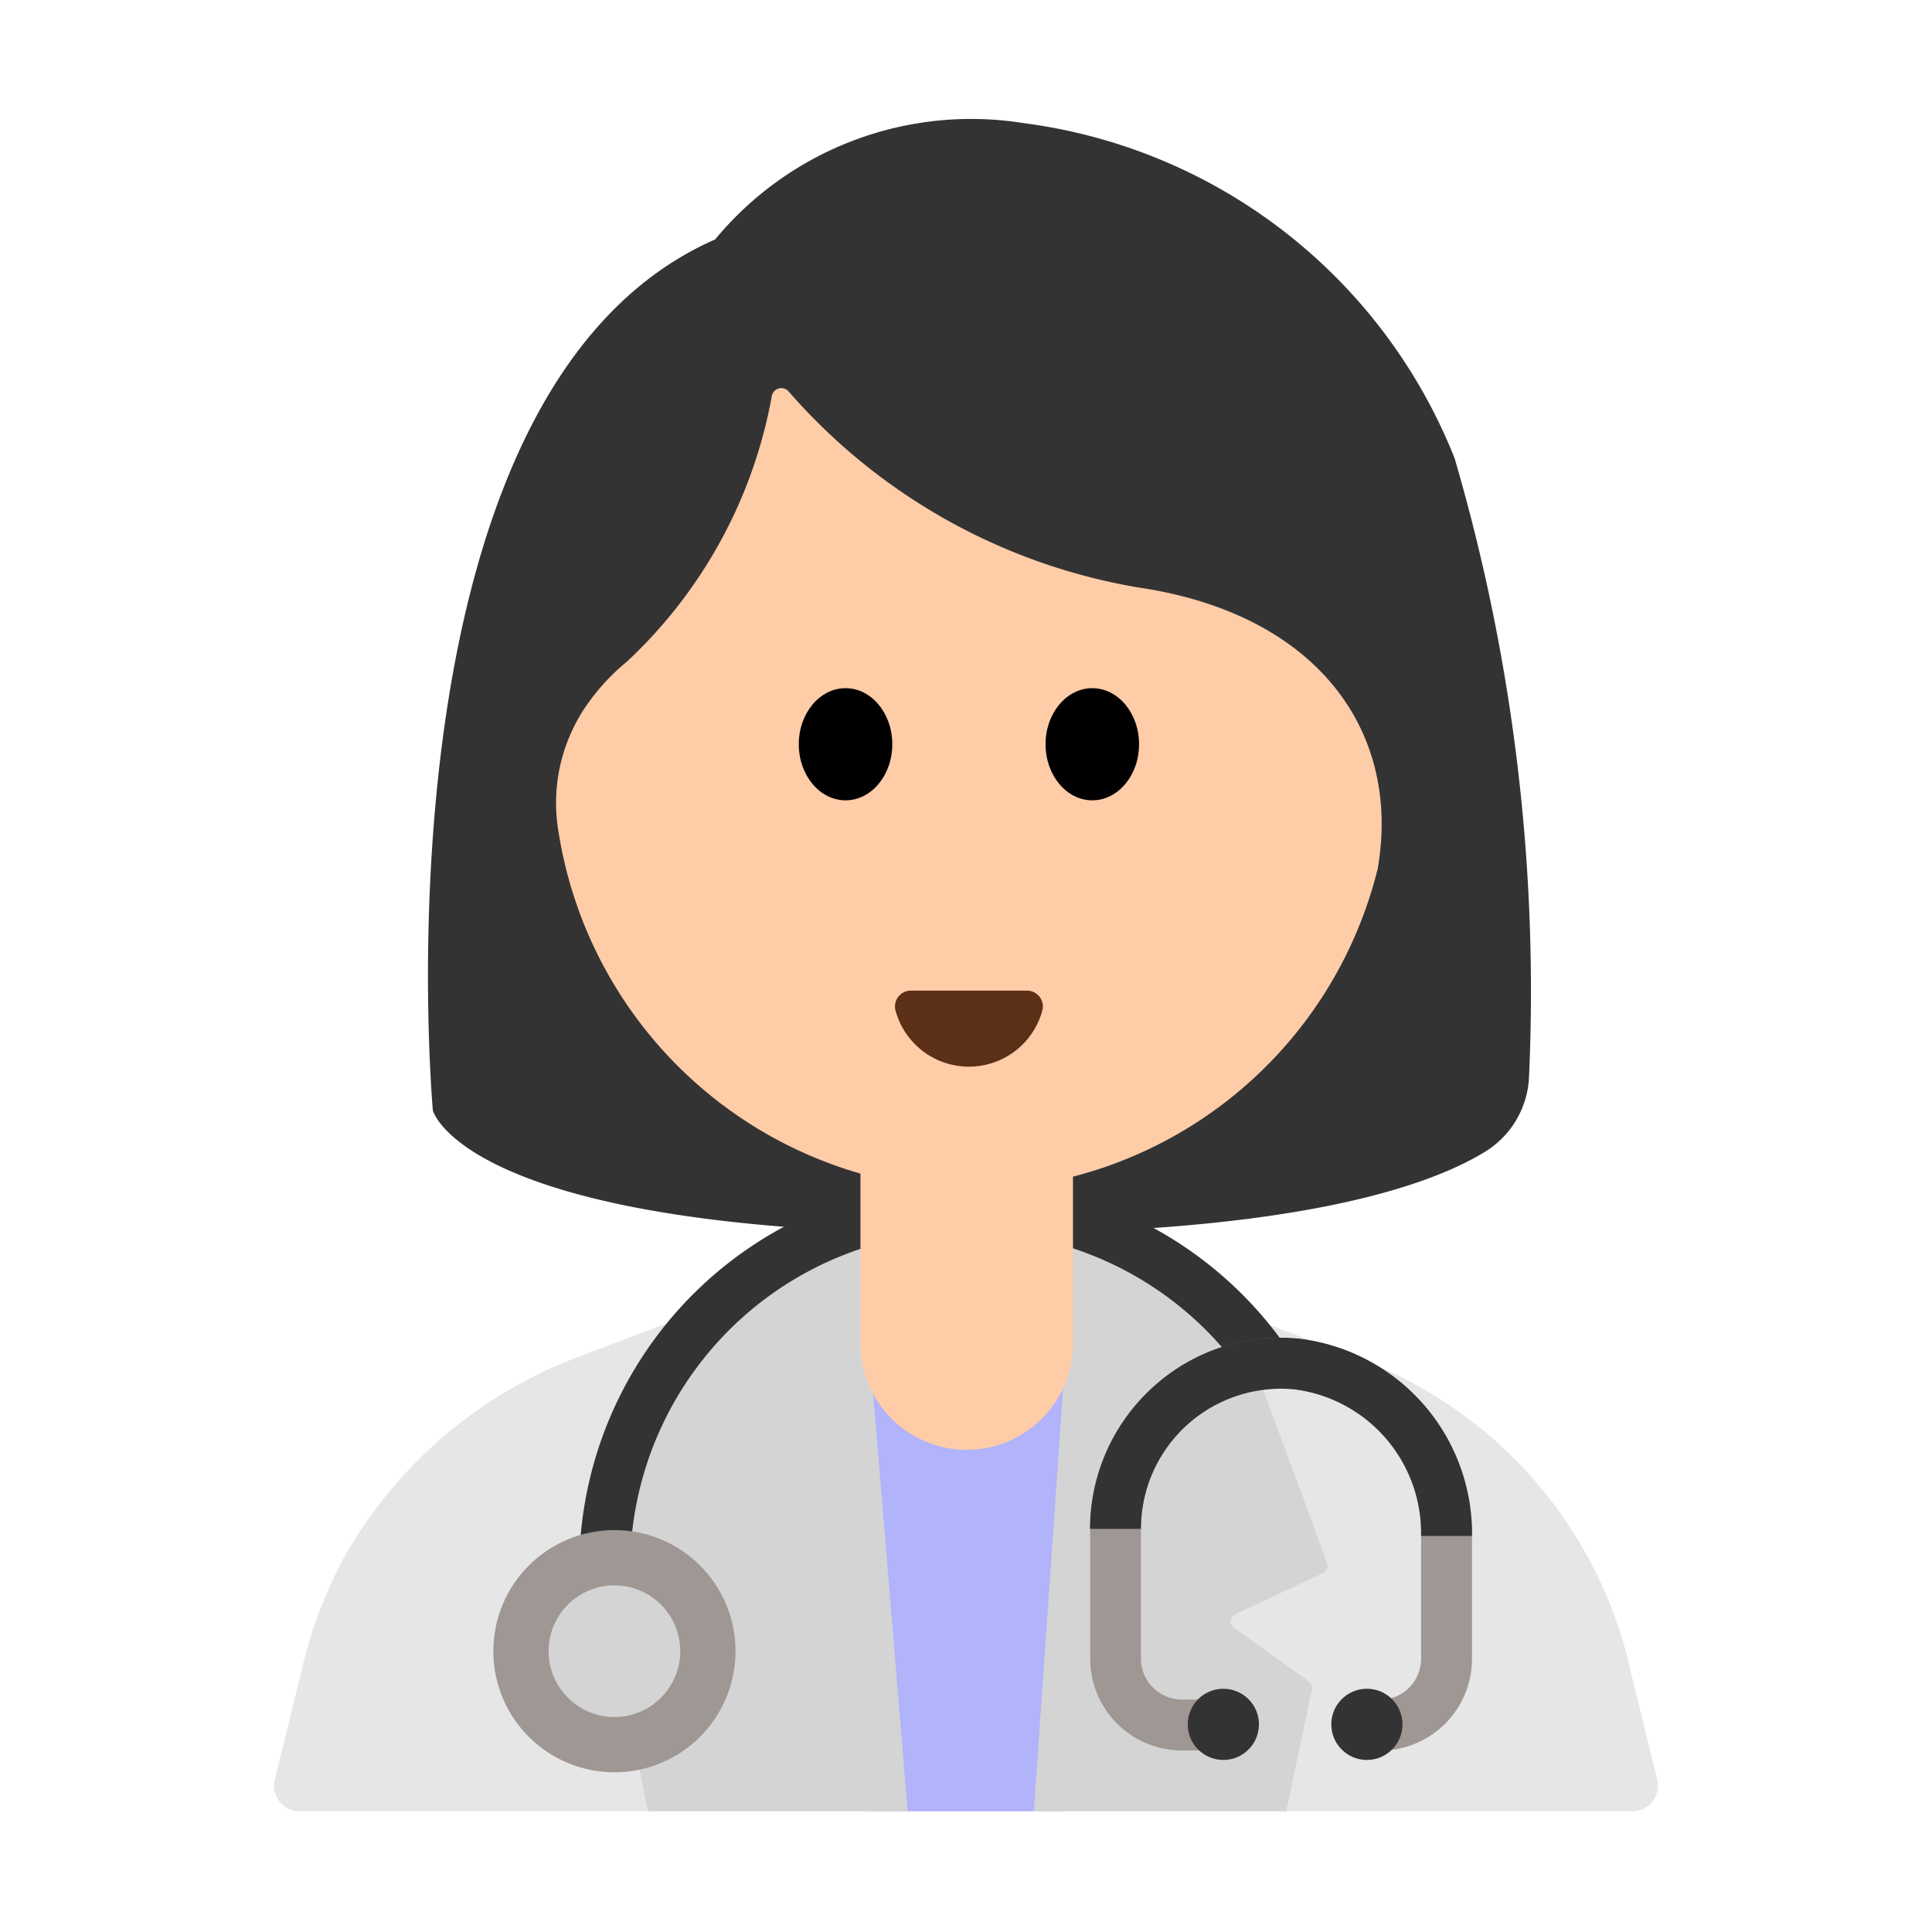 <svg id="Layer_1" data-name="Layer 1" xmlns="http://www.w3.org/2000/svg" viewBox="0 0 40 40"><defs><style>.cls-1{fill:#e6e6e6;}.cls-2{fill:#b1b3fb;}.cls-3{fill:#d4d4d4;}.cls-4{fill:#333;}.cls-5{fill:#9e9794;}.cls-6{fill:#ffcca8;}.cls-7{fill:#5c2f17;}.cls-8{fill:none;}</style></defs><path class="cls-1" d="M28.059,28.105,23.831,26.5a10.794,10.794,0,0,0-7.662,0l-4.228,1.606A9.348,9.348,0,0,0,7.154,32.19a9.433,9.433,0,0,0-.925,2.461l-.541,2.2A.528.528,0,0,0,6.2,37.5H33.8a.528.528,0,0,0,.512-.653l-.541-2.2a8.981,8.981,0,0,0-5.712-6.546Z"/><polygon class="cls-2" points="17.642 28.591 22.393 28.591 22.029 37.5 18.033 37.5 17.642 28.591"/><path class="cls-3" d="M21.405,37.5H26.63l.531-2.518a.169.169,0,0,0-.068-.173l-1.539-1.1a.17.17,0,0,1,.027-.292l1.808-.846a.17.17,0,0,0,.087-.213l-1.924-5.212L22.215,25.8Z"/><path class="cls-3" d="M18.793,37.5H13.418l-.53-2.518a.169.169,0,0,1,.067-.173l1.539-1.1a.17.17,0,0,0-.026-.292l-1.809-.846a.169.169,0,0,1-.087-.212l1.9-5.213L17.824,25.8Z"/><path class="cls-4" d="M13.046,32.486H11.992a8.041,8.041,0,0,1,14.567-4.7l-.855.617a6.986,6.986,0,0,0-12.658,4.079Z"/><path class="cls-5" d="M28.574,36.244h-.211a.527.527,0,0,1,0-1.054h.211a.848.848,0,0,0,.848-.848V31.8a3,3,0,0,0-2.613-3.034,2.9,2.9,0,0,0-3.187,2.887v2.686a.849.849,0,0,0,.849.848h.464a.527.527,0,1,1,0,1.054h-.464a1.9,1.9,0,0,1-1.9-1.9V31.656a3.963,3.963,0,0,1,1.295-2.927,3.912,3.912,0,0,1,3.046-1.009A4.065,4.065,0,0,1,30.476,31.8v2.539A1.9,1.9,0,0,1,28.574,36.244Z"/><circle class="cls-5" cx="12.721" cy="34.186" r="2.507"/><circle class="cls-4" cx="25.328" cy="35.701" r="0.737"/><circle class="cls-4" cx="28.3" cy="35.701" r="0.737"/><path class="cls-4" d="M30.476,31.8H29.422a3,3,0,0,0-2.613-3.034,2.9,2.9,0,0,0-3.187,2.887H22.568a3.963,3.963,0,0,1,1.295-2.927,3.912,3.912,0,0,1,3.046-1.009A4.065,4.065,0,0,1,30.476,31.8Z"/><circle class="cls-3" cx="12.721" cy="34.186" r="1.363"/><path class="cls-4" d="M8.962,22.991S7.609,8.112,14.805,4.958A6.881,6.881,0,0,1,21.2,2.55a11.139,11.139,0,0,1,8.916,6.938,39.269,39.269,0,0,1,1.542,12.775,1.916,1.916,0,0,1-.924,1.591c-1.218.74-4.041,1.689-10.509,1.689C9.615,25.543,8.962,22.991,8.962,22.991Z"/><path class="cls-6" d="M23.568,12.163a12.32,12.32,0,0,1-7.24-4.058.2.2,0,0,0-.348.093,9.94,9.94,0,0,1-3,5.5,4.419,4.419,0,0,0-.76.8,3.552,3.552,0,0,0-.654,2.741,8.784,8.784,0,0,0,8.557,7.4,8.753,8.753,0,0,0,8.4-6.649C29.019,15.147,27.277,12.709,23.568,12.163Z"/><ellipse cx="17.506" cy="15.409" rx="0.968" ry="1.161"/><ellipse cx="22.615" cy="15.409" rx="0.968" ry="1.161"/><path class="cls-7" d="M21.265,20.51a.328.328,0,0,1,.314.417,1.575,1.575,0,0,1-3.037,0,.328.328,0,0,1,.314-.417Z"/><path class="cls-6" d="M17.808,23.634h4.407a0,0,0,0,1,0,0v4.183a2.2,2.2,0,0,1-2.2,2.2h0a2.2,2.2,0,0,1-2.2-2.2V23.634a0,0,0,0,1,0,0Z"/><rect class="cls-8" width="40" height="40"/></svg>